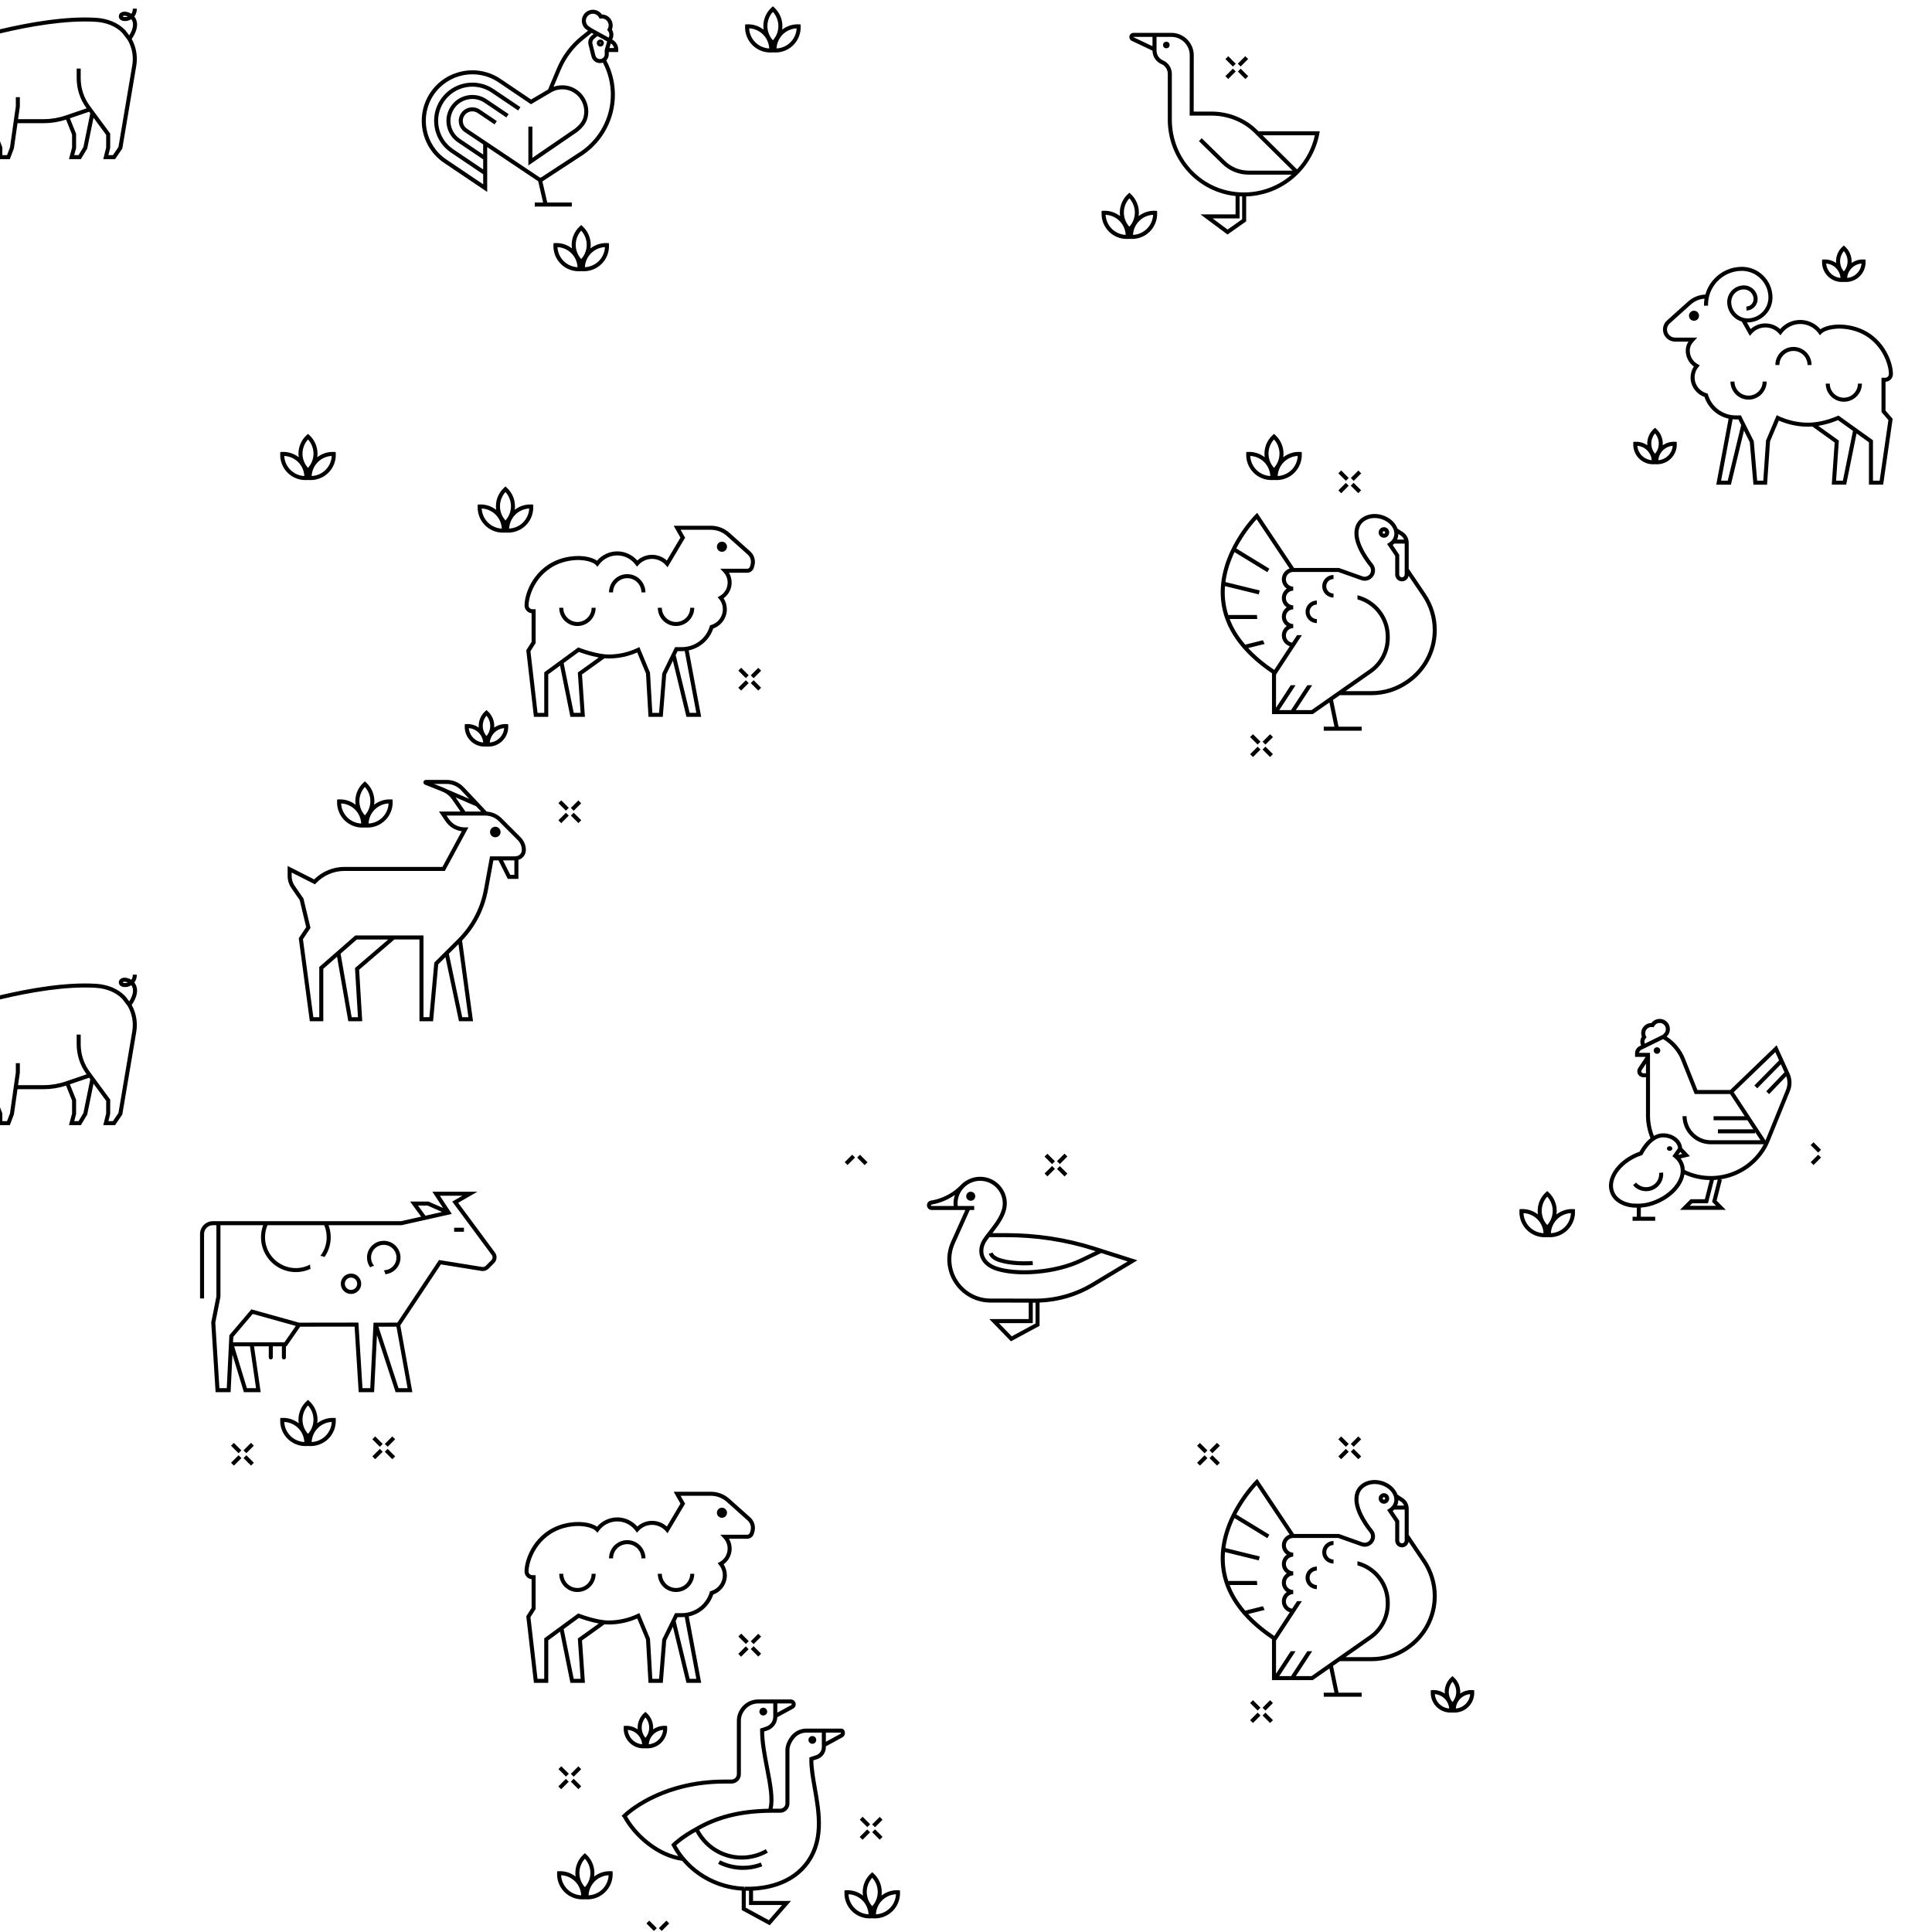 <svg xmlns="http://www.w3.org/2000/svg" viewBox="0 0 2400 2400">
  <path d="M350.5,1761.39l-2.29.1-.1,2.29c-.38,8.72,2.94,17.27,9.12,23.44,5.85,5.85,13.83,9.14,22.08,9.14.45,0,.9,0,1.35-.03l1.95-.09,1.95.09c.45.02.9.03,1.35.03,8.25,0,16.23-3.29,22.08-9.14,6.18-6.18,9.5-14.72,9.12-23.44l-.1-2.29-2.29-.1c-7.47-.33-14.79,2.06-20.62,6.62.21-1.47.33-2.96.33-4.46,0-8.73-3.69-17.13-10.13-23.02l-1.69-1.55-1.69,1.54c-6.45,5.89-10.14,14.29-10.14,23.03,0,1.5.12,2.99.33,4.46-5.83-4.56-13.16-6.95-20.62-6.62ZM394.81,1774.04c4.62-4.62,10.82-7.34,17.3-7.65-.31,6.48-3.03,12.68-7.65,17.3-4.62,4.62-10.82,7.34-17.29,7.65.3-6.47,3.02-12.67,7.64-17.3ZM382.61,1745.9c4.36,4.8,6.82,11.11,6.82,17.64s-2.46,12.83-6.82,17.63c-4.36-4.79-6.83-11.09-6.83-17.63s2.46-12.84,6.83-17.64ZM370.41,1774.04c4.62,4.63,7.34,10.82,7.64,17.3-6.48-.31-12.68-3.03-17.29-7.65-4.62-4.62-7.34-10.82-7.65-17.3,6.48.31,12.68,3.02,17.3,7.65Z"/>
  <path d="M436.04,1582.06c-6.98,0-12.67,5.68-12.67,12.67s5.68,12.67,12.67,12.67,12.67-5.68,12.67-12.67-5.68-12.67-12.67-12.67ZM436.04,1602.39c-4.23,0-7.67-3.44-7.67-7.67s3.44-7.67,7.67-7.67,7.67,3.44,7.67,7.67-3.44,7.67-7.67,7.67Z"/>
  <path d="M598.24,1578.8c3.15.51,6.37-.54,8.63-2.79l7.06-7.06c3.46-3.46,3.88-9.04.96-12.98l-45.77-61.81,23.94-13.77h-55.94l13.28,20.23-18.26-8.03h-22.75l13.78,18.77-25.08,5.63h-233.65c-8.79,0-15.94,7.15-15.94,15.94v80.09h5v-80.09c0-6.03,4.91-10.94,10.94-10.94h4.39v88.47l-6.36,32.05-.06.32,5.42,86.57h18.63l2.28-46.74,14.24,46.74h20.84l-8.26-56.94h18.34v13.77c0,1.38,1.12,2.5,2.5,2.5s2.5-1.12,2.5-2.5v-13.77h11.27v13.77c0,1.38,1.12,2.5,2.5,2.5s2.5-1.12,2.5-2.5v-13.77h.78l16.94-24.4,67.61-.09,5.08,81.43h19.14l3.54-70.99,5.41,16.57h0s17.78,54.43,17.78,54.43h20.81l-14.98-82.95,50.41-75.77,50.54,8.13ZM519.26,1497.59h11.82l18.06,7.95-20.65,4.63-9.23-12.58ZM318.05,1724.4h-11.36l-15.82-51.94h19.65l7.54,51.94ZM353.33,1667.46h-63.84l.33-6.8,24.15-28.46,53.49,14.92-14.12,20.35ZM506.28,1724.4h-11.2l-21.4-65.53h0s-3.53-10.81-3.53-10.81h3.53s18.82-.03,18.82-.03l13.79,76.37ZM493.55,1643.03l-19.88.02h-9.65s-4.05,81.34-4.05,81.34h-9.68l-5.08-81.43-73.66.1-59.31-16.54-27.32,32.2-3.21,65.68h-9.17l-5.08-81.23,6.39-32.22v-88.96h53.05c-1.76,4.77-2.68,9.85-2.68,14.98,0,23.87,19.42,43.29,43.29,43.29,6.55,0,12.76-1.46,18.33-4.08-.4-1.21-.62-2.49-.62-3.83,0-.51.03-1.01.1-1.5-5.32,2.81-11.38,4.41-17.81,4.41-21.11,0-38.29-17.18-38.29-38.29,0-5.16,1.05-10.27,3.05-14.98h70.49c2,4.71,3.05,9.82,3.05,14.98,0,8.71-2.93,16.75-7.85,23.2,1.86.08,3.61.57,5.17,1.4,4.84-6.99,7.69-15.47,7.69-24.59,0-5.13-.92-10.21-2.68-14.98h90.54l62.55-14.03-14.81-22.57h27.96l-12.58,7.23,49.11,66.33c1.45,1.96,1.25,4.74-.48,6.47l-7.06,7.06c-1.12,1.12-2.73,1.64-4.3,1.39l-53.71-8.64-51.76,77.8Z"/>
  <path d="M476.71,1541.39c-1.03,0-2.05.08-3.04.22-10.03,1.48-17.76,10.14-17.76,20.58,0,4.54,1.47,8.74,3.94,12.17,1.45-.95,3.1-1.6,4.89-1.87-2.39-2.77-3.83-6.37-3.83-10.3,0-7.67,5.5-14.08,12.76-15.5h0c.98-.19,2-.3,3.04-.3,8.71,0,15.8,7.09,15.8,15.8s-7.03,15.74-15.69,15.8c.93,1.46,1.56,3.12,1.81,4.91,10.57-.97,18.88-9.89,18.88-20.71,0-11.47-9.33-20.8-20.8-20.8Z"/>
  <path d="M17.28,1384.29l4.45-31.26h32.42c9.5,0,18.88-1.5,27.91-4.45l7.47,18.62v16.05l-3.86,14.45h14.8l7.89-13.21,7.79-38.29,15.76,21.4-.03,15.66-3.6,14.44h14.66l8.98-13.17,17.39-102.99c1.87-11.37-.16-23.07-5.7-33.15,10.04-14.74,6.67-23.58,3.25-27.87,1.67-2.13,3.13-5.27,3.13-9.74h-5c0,2.53-.62,4.66-1.85,6.37-3.9-2.54-8.78-3.37-12.11-1.88-2.19.98-3.44,2.84-3.44,5.11s1.27,4,3.48,4.99c2.97,1.33,7.89,1.13,12.07-1.51,3.53,4.66,2.61,11.77-2.6,20.09l-4.77-6.26-.2-.23c-8.9-9.14-21.54-14.46-36.56-15.37C81.84,1219.83,36.47,1227.76,0,1236.39v5.13c36.3-8.65,81.7-16.68,118.7-14.44,13.7.83,25.16,5.59,33.17,13.76l6.65,8.71c5.53,9.37,7.61,20.44,5.85,31.16l-17.21,101.9-6.87,10.08h-5.62l2.2-8.82.04-17.92-25.39-34.48c-7.37-10-11.26-21.86-11.26-34.29v-11.96h-5v11.96c0,13.51,4.23,26.39,12.24,37.26l.09.13-26.06,8.9c-8.83,3.02-18.04,4.55-27.38,4.55h-31.71l2.22-15.59v-11.69h-5v11.34l-7.25,50.95-3.65,9.66H2.89v-9.49L0,1375.44v22.26h12.21l5.07-13.41ZM153.11,1220.81c-.05-.02-.53-.24-.53-.43,0-.17,0-.33.48-.55.43-.19,1.02-.29,1.72-.29,1.15,0,2.59.28,4.03.93-2.25.9-4.51.88-5.71.34ZM110.7,1338.8l1.45,1.97-8.52,41.89-6,10.04h-5.45l2.35-8.8v-17.67l-7.73-19.27,23.9-8.17Z"/>
  <rect x="306.44" y="1807.6" width="5" height="13.19" transform="translate(-1192.35 749.82) rotate(-45)"/>
  <rect x="286.87" y="1811.7" width="13.19" height="5" transform="translate(-1196.88 738.88) rotate(-45)"/>
  <rect x="302.34" y="1796.23" width="13.19" height="5" transform="translate(-1181.43 745.33) rotate(-45)"/>
  <rect x="290.97" y="1792.13" width="5" height="13.19" transform="translate(-1186.01 734.45) rotate(-45)"/>
  <polygon points="471.87 1799.85 462.54 1809.18 466.08 1812.72 473.67 1805.12 475.4 1803.39 473.67 1801.65 471.87 1799.85"/>
  <path d="M777.17,2143.9l-2.29.1-.1,2.29c-.3,6.84,2.31,13.55,7.15,18.39h0c4.59,4.59,10.85,7.17,17.32,7.17.35,0,.71,0,1.06-.02l1.46-.06,1.46.06c.36.02.71.02,1.06.02,6.47,0,12.73-2.58,17.32-7.17,4.85-4.85,7.45-11.55,7.15-18.39l-.1-2.29-2.29-.1c-5.39-.24-10.7,1.33-15.08,4.38.06-.71.1-1.43.1-2.15,0-6.85-2.9-13.44-7.95-18.06l-1.69-1.55-1.69,1.54c-5.06,4.62-7.96,11.21-7.96,18.07,0,.72.04,1.44.1,2.15-4.38-3.05-9.69-4.62-15.08-4.38ZM811.55,2154.58c3.28-3.28,7.63-5.27,12.21-5.64-.38,4.58-2.37,8.93-5.65,12.21-3.28,3.28-7.62,5.27-12.2,5.64.37-4.57,2.36-8.92,5.64-12.2ZM801.8,2133.51c2.97,3.5,4.64,7.99,4.64,12.62s-1.67,9.12-4.64,12.62c-2.97-3.49-4.64-7.98-4.64-12.62s1.67-9.12,4.64-12.62ZM792.04,2154.58c3.28,3.28,5.27,7.63,5.64,12.2-4.58-.38-8.93-2.36-12.2-5.64h0c-3.28-3.28-5.27-7.63-5.65-12.21,4.58.37,8.93,2.36,12.21,5.64Z"/>
  <path d="M760.97,2324.59l-2.29-.1c-7.46-.33-14.79,2.06-20.62,6.62.21-1.47.33-2.96.33-4.46,0-8.73-3.69-17.13-10.13-23.02l-1.69-1.55-1.69,1.54c-6.45,5.89-10.14,14.29-10.14,23.03,0,1.5.12,2.99.33,4.46-5.83-4.56-13.16-6.95-20.62-6.62l-2.29.1-.1,2.29c-.38,8.72,2.94,17.27,9.12,23.44,5.85,5.85,13.84,9.14,22.08,9.14.45,0,.9,0,1.35-.03l1.95-.08,1.95.08c.45.02.9.03,1.35.03,8.25,0,16.23-3.29,22.08-9.14,6.18-6.18,9.5-14.72,9.12-23.44l-.1-2.29ZM704.72,2346.78c-4.62-4.62-7.34-10.82-7.65-17.3,6.48.31,12.68,3.02,17.3,7.65s7.34,10.82,7.64,17.3c-6.48-.31-12.68-3.03-17.29-7.65ZM726.57,2344.27c-4.36-4.79-6.83-11.09-6.83-17.63s2.46-12.85,6.83-17.64c4.36,4.8,6.82,11.11,6.82,17.64s-2.46,12.83-6.82,17.63ZM748.41,2346.78c-4.62,4.62-10.81,7.33-17.29,7.65.3-6.47,3.02-12.67,7.64-17.3,4.62-4.62,10.82-7.34,17.3-7.65-.31,6.48-3.03,12.68-7.65,17.3Z"/>
  <path d="M1117.93,2348.22l-2.29-.1c-7.47-.33-14.79,2.05-20.62,6.62.21-1.47.33-2.96.33-4.46,0-8.73-3.69-17.13-10.13-23.02l-1.69-1.55-1.69,1.54c-6.45,5.89-10.14,14.29-10.14,23.03,0,1.5.12,2.99.33,4.46-5.83-4.56-13.16-6.95-20.62-6.62l-2.29.1-.1,2.29c-.38,8.72,2.94,17.27,9.12,23.44,5.85,5.85,13.83,9.14,22.08,9.14.45,0,.9,0,1.35-.03l1.95-.09,1.95.09c.45.02.9.03,1.35.03,8.25,0,16.23-3.29,22.08-9.14h0c6.18-6.18,9.5-14.72,9.12-23.44l-.1-2.29ZM1061.68,2370.41c-4.62-4.62-7.34-10.82-7.65-17.3,6.48.31,12.68,3.02,17.3,7.65,4.63,4.63,7.34,10.82,7.64,17.3-6.48-.31-12.68-3.03-17.29-7.65ZM1083.53,2367.9c-4.36-4.79-6.83-11.09-6.83-17.63s2.46-12.85,6.83-17.64c4.36,4.8,6.82,11.11,6.82,17.64s-2.46,12.83-6.82,17.63ZM1105.38,2370.41c-4.62,4.62-10.82,7.33-17.29,7.65.3-6.47,3.02-12.67,7.64-17.3,4.62-4.62,10.82-7.34,17.3-7.65-.31,6.48-3.03,12.68-7.65,17.3Z"/>
  <rect x="564.14" y="1525.12" width="12.2" height="5"/>
  <path d="M708.6,2090.52h18.02l-3.63-52.68,27.97-20.07c1.67.15,3.31.24,4.89.24,12.48,0,24.5-2.51,35.78-7.48l10.87,26.2,3.11,53.78h17.74l4.23-52.7,8.33-17.03,16.86,69.73h18.27l-15.47-82.53c14.07-2.97,25.89-13.29,30.46-27.21,10.02-3.53,16.9-13.14,16.9-23.85,0-4.86-1.42-9.62-4.03-13.68,6.22-4.47,9.99-11.72,9.99-19.51,0-4.36-1.16-8.57-3.33-12.23h22.63c3.78,0,7.16-2.54,8.21-6.17l.7-2.4c1.9-6.43-.11-13.47-5.12-17.93l-25.95-23.18c-6.3-5.61-14.41-8.71-22.86-8.71h-46.29l8.41,14.77-16.89,28.41c-4.99-4.51-11.52-7.05-18.37-7.05s-13.33,2.53-18.34,7.02c-6.26-7.13-15.38-11.31-24.92-11.31s-18.85,4.27-25.12,11.55c-7.36-5.27-23.04-8.11-41.01-3.57-20.02,5.09-31.8,17.58-38.16,27.15-7.97,12.05-10.84,24.42-10.87,31.97-.01,2.59.99,5.03,2.81,6.86,1.62,1.62,3.71,2.6,5.96,2.79v35.68l-6.61,10.38,9.5,82.73h17.8v-52.83l14.67-10.75,12.85,63.58ZM717.8,2035.41l3.46,50.12h-8.57l-12.5-61.83,18.89-13.84c3.6,1.33,14.05,4.98,24.7,6.92l-25.98,18.63ZM865.01,2085.52h-8.31l-17.27-71.41-.3.07,2.6-5.31h5.48c1.14,0,2.28-.05,3.4-.15l14.39,76.8ZM676.07,2035.16v50.36h-8.35l-8.79-76.54,6.44-10.12v-42.1h-4.15c-1.24,0-2.4-.48-3.27-1.36-.88-.88-1.36-2.06-1.36-3.31.03-6.52,2.67-18.09,10.04-29.23,5.87-8.84,16.75-20.37,35.22-25.07,19.06-4.82,34.12-.45,38.3,4.02l2.07,2.21,1.78-2.45c5.29-7.27,13.79-11.61,22.75-11.61s17.4,4.31,22.69,11.52l1.82,2.48,2.06-2.28c4.25-4.72,10.34-7.42,16.69-7.42s12.73,2.82,16.96,7.75l2.27,2.64,21.82-36.7-5.59-9.82h37.69c7.21,0,14.15,2.64,19.53,7.44l25.96,23.18c3.63,3.23,5.02,8.13,3.64,12.79l-.7,2.42c-.44,1.51-1.84,2.56-3.41,2.56h-33.42l3.98,4.22c3.32,3.52,5.15,8.14,5.15,13.02,0,6.92-3.75,13.3-9.78,16.64l-2.62,1.45,1.9,2.32c2.98,3.64,4.55,8.06,4.55,12.78,0,8.95-6.01,16.96-14.61,19.47l-1.32.38-.38,1.32c-4.43,15.17-18.58,25.77-34.41,25.77h-8.6l-15.95,32.61-3.93,49.04h-8.41l-2.89-49.92-13.19-31.8-2.37,1.13c-11.29,5.36-23.41,8.08-36.02,8.08-14.62,0-36.04-8.23-36.25-8.31l-1.28-.49-42.25,30.95Z"/>
  <path d="M779.17,1918.22c9.72,0,17.62,7.91,17.62,17.62h5c0-12.48-10.15-22.62-22.62-22.62s-22.62,10.15-22.62,22.62h5c0-9.72,7.91-17.62,17.62-17.62Z"/>
  <path d="M839.8,1977.65c12.48,0,22.62-10.15,22.62-22.62h-5c0,9.72-7.91,17.62-17.62,17.62s-17.62-7.91-17.62-17.62h-5c0,12.48,10.15,22.62,22.62,22.62Z"/>
  <path d="M739.95,1955.03h-5c0,9.72-7.91,17.62-17.62,17.62s-17.62-7.91-17.62-17.62h-5c0,12.48,10.15,22.62,22.62,22.62s22.62-10.15,22.62-22.62Z"/>
  <path d="M896.84,1885.46c3.47,0,6.28-2.81,6.28-6.28s-2.81-6.28-6.28-6.28-6.28,2.81-6.28,6.28,2.81,6.28,6.28,6.28Z"/>
  <path d="M521.07,1268.61h16.91s6.2-68.61,6.2-68.61l.18-2.03,9-8.97,2.32,11,14.47,68.6h17.45l-9.31-68.6-4.28-31.5-.14.02c16.75-17.39,27.88-39.08,32.26-62.88l6.77-36.82h6.4l11.46,22.93h13.22v-23.56c5.35-1.5,9.27-6.47,9.26-12.19,0-6.05-2.37-11.74-6.65-16.02l-23.38-23.38c-4.79-4.79-11.04-7.69-17.76-8.31v-.15h-.94l-9.89-10.52.06-.13-.3-.13-18.13-19.28c-5.52-5.88-13.32-9.25-21.38-9.25h-25.78c-1.48,0-2.75,1.06-3.03,2.51-.28,1.45.52,2.9,1.9,3.44l17.57,6.94,6.91,2.98c3.64,2.02,6.77,4.85,9.17,8.31l10.44,15.12h-26.73l8.23,12.16c4.64,6.85,11.97,11.29,20.07,12.28l-23.99,44.34h-121.81c-14.01,0-27.64,5.64-37.55,15.51l-32.96-16.67v12.46c0,5.34,1.6,10.49,4.62,14.89l10.39,15.11,8.03,33.5-9.21,13.81,4.59,34.46,9.13,68.6h16.75l-.02-65.1,4.01-3.5h0l13.09-11.45,2,11.45h0l11.98,68.6h17.31l-3.86-63.92,5.46-4.68h0l22.09-18.97,16.26-13.96h31.14v101.54ZM581.87,1263.6h-7.67l-13.42-63.6h0l-3.21-15.21,11.97-11.93,3.68,27.14,8.63,63.6ZM638.98,1086.74h-5.13l-8.96-17.93h14.09v17.93ZM554.64,980.21c-1.15-.63-2.35-1.19-3.58-1.68l-11.9-4.7h15.72c6.69,0,13.16,2.8,17.74,7.67l10.22,10.88-28.2-12.17ZM565.97,990.54l25.47,10.99,6.2,6.59h-19.53l-12.14-17.59ZM473.67,1174.44l-29.77,25.56h0l-2.92,2.51,3.69,61.1h-7.8l-11.1-63.6-2.67-15.3,20.16-17.63h39.01l-8.59,7.37ZM473.67,1162.07h-32.3l-43.37,37.93-1.41,1.23.02,62.37h-7.37l-8.47-63.6h0l-4.43-33.25,9.38-14.06-8.76-36.52-10.91-15.88c-2.45-3.56-3.75-7.73-3.75-12.06v-4.33l28.98,14.66,1.87-1.93c9.03-9.35,21.67-14.71,34.66-14.71h124.79l29.29-54.13h-4.8c-7.79,0-15.04-3.85-19.4-10.3l-2.95-4.36h47.61s1.04.03,1.04.03c6.17.16,11.95,2.63,16.28,6.96l23.38,23.38c3.34,3.34,5.18,7.77,5.18,12.49,0,3.93-3.06,7.28-6.98,7.62l-2.27.2h-30.26l-7.52,40.92c-4.35,23.64-15.64,45.11-32.67,62.07l-29,28.9-.39,4.29h0l-5.75,63.6h-7.34s0-63.6,0-63.6v-37.93h-52.4Z"/>
  <path d="M894.53,2310.96l-1.27,2.15-1.27,2.15c.72.42,13.12,7.58,30.98,7.58,7.23,0,15.35-1.17,23.95-4.44l-1.77-4.67c-27.54,10.46-50.39-2.65-50.62-2.78Z"/>
  <path d="M948.18,2131.06c2.67,0,4.84-2.17,4.84-4.84s-2.17-4.84-4.84-4.84-4.84,2.17-4.84,4.84,2.17,4.84,4.84,4.84ZM948.18,2126.06c.09,0,.16.07.16.16s-.07.16-.16.16-.16-.07-.16-.16.07-.16.16-.16Z"/>
  <path d="M1009.14,2166.23c2.67,0,4.84-2.17,4.84-4.84s-2.17-4.84-4.84-4.84-4.84,2.17-4.84,4.84,2.17,4.84,4.84,4.84ZM1009.14,2161.23c.09,0,.16.07.16.16s-.07.16-.16.16-.16-.07-.16-.16.07-.16.16-.16Z"/>
  <path d="M1044.53,2147.3h-42.22c-7.86,0-14.58,3.09-19.42,8.93-3.48,4.2-7.21,11.05-7.21,17.7v66.35c0,3.61-2.94,6.55-6.55,6.55h-9.37c2.96-12.87-.63-31.51-4.42-51.15-2.94-15.23-5.97-30.96-6.09-44.71l4.04-1.34c7.17-2.37,12.04-8.92,12.3-16.42l19.66-10.68c1.98-1.05,3.22-3.1,3.22-5.35,0-3.34-2.73-6.06-6.08-6.06h-40.61c-7.78,0-15.08,3.42-20.04,9.39-4.11,4.93-6.37,10.89-6.37,16.77v66.59c0,3.74-3.04,6.77-6.77,6.77h-8.52c-81.39,0-124.31,41.56-126.11,43.34l-1.82,1.81,1.65,1.64c12.83,23.92,42,49.91,73.57,54.18,18.31,21.49,45.04,35.09,74.03,36.98v24.16l34.78,18.89,26.38-30.2h-47.11v-12.8c17.03-.85,46.62-5.91,66.22-29.18,11.22-13.32,17.1-29.31,17.98-48.88.76-16.91-2.19-33.71-5.05-49.96-2.15-12.24-4.19-23.85-4.21-33.84l4.7-1.51c6.48-2.08,10.83-8.05,10.83-14.86v-1.03l20.48-11.14c1.98-1.05,3.21-3.11,3.21-5.36,0-5.04-3.56-5.58-5.08-5.58ZM965.6,2116.11h16.78c.6,0,1.08.48,1.08,1.06,0,.39-.21.75-.58.94l-17.29,9.39v-11.4ZM778.84,2256.24c7.9-7.14,48.78-40.61,121.22-40.61h8.52c6.49,0,11.77-5.28,11.77-11.77v-66.59c0-4.65,1.9-9.59,5.21-13.57,4.01-4.82,9.91-7.59,16.2-7.59h18.82v16.47c0,5.6-3.57,10.54-8.88,12.3l-7.45,2.47-.02,1.79c-.15,14.66,3.07,31.35,6.18,47.49,3.82,19.79,7.43,38.52,4.16,50.26-36.15.67-65.06,8.04-90.6,23.04-18.25,9.83-27.81,19.08-28.84,20.1l-1.32,1.31.87,1.64c2.36,4.47,5.04,8.73,7.99,12.75-27.31-5.94-52.08-28.37-63.85-49.47ZM971.55,2366.43l-16.5,18.9-28.65-15.56v-21.04h4.05s0,17.71,0,17.71h41.11ZM1020.92,2166.41v4c0,4.62-2.96,8.68-7.36,10.1l-8.11,2.61-.04,1.78c-.26,10.88,1.94,23.37,4.26,36.59,5.5,31.29,11.74,66.76-11.84,94.75-19.05,22.62-48.49,26.93-64.34,27.48-.04,0-.08,0-.12,0h0s-8.62.02-8.62.02v2.11s-.42,0-.42,0l.08-2.1c-35.37-1.36-67.53-21.01-84.4-51.43,3.04-2.74,11.15-9.53,24.13-16.77,8.17,15.36,22.23,26.89,38.94,31.85,5.95,1.77,12.12,2.66,18.34,2.66,11.31,0,22.51-2.97,32.4-8.58l-2.47-4.35c-9.14,5.19-19.48,7.93-29.93,7.93-5.74,0-11.43-.83-16.92-2.45-15.47-4.59-28.47-15.28-36-29.51,25.54-14.49,54.72-21.25,91.57-21.25h9.05c6.37,0,11.55-5.18,11.55-11.55v-66.35c0-5.33,3.26-11.14,6.06-14.51,3.92-4.73,9.16-7.12,15.57-7.12h18.61v14.11ZM1044.03,2153.84l-18.11,9.85v-11.39h18.61s.04,0,.05,0c.02.13.03.32.03.58,0,.4-.22.76-.58.95Z"/>
  <rect x="1087.4" y="2272.3" width="5" height="13.19" transform="translate(-1292.2 1438.15) rotate(-45)"/>
  <rect x="1067.83" y="2276.4" width="13.19" height="5" transform="translate(-1296.78 1427.34) rotate(-45)"/>
  <rect x="1071.93" y="2256.83" width="5" height="13.19" transform="translate(-1285.75 1422.54) rotate(-45)"/>
  <rect x="1083.3" y="2260.93" width="13.19" height="5" transform="translate(-1281.26 1433.62) rotate(-45)"/>
  <rect x="806.94" y="2385.67" width="5" height="13.19" transform="translate(-1454.52 1273.06) rotate(-45)"/>
  <rect x="818.32" y="2389.76" width="13.19" height="5" transform="translate(-1449.99 1284.01) rotate(-45)"/>
  <rect x="936.56" y="2044.83" width="5" height="13.19" transform="translate(-1175.53 1264.86) rotate(-45)"/>
  <rect x="932.46" y="2033.46" width="13.19" height="5" transform="translate(-1164.59 1260.33) rotate(-45)"/>
  <rect x="916.99" y="2048.93" width="13.19" height="5" transform="translate(-1180.13 1254.1) rotate(-45)"/>
  <rect x="921.09" y="2029.36" width="5" height="13.19" transform="translate(-1169.06 1249.22) rotate(-45)"/>
  <rect x="708.97" y="2198.13" width="13.19" height="5" transform="translate(-1346.5 1150.53) rotate(-45)"/>
  <rect x="697.6" y="2194.03" width="5" height="13.19" transform="translate(-1350.97 1139.48) rotate(-45)"/>
  <rect x="693.5" y="2213.6" width="13.19" height="5" transform="translate(-1362.03 1144.24) rotate(-45)"/>
  <rect x="713.07" y="2209.51" width="5" height="13.19" transform="translate(-1357.44 1155.07) rotate(-45)"/>
  <polygon points="473.67 1791.98 466.08 1784.38 462.54 1787.92 471.87 1797.25 473.67 1795.45 475.4 1793.71 473.67 1791.98"/>
  <rect x="481.94" y="1799.69" width="5" height="13.19" transform="translate(-1135.35 871.6) rotate(-45)"/>
  <rect x="477.85" y="1788.31" width="13.19" height="5" transform="translate(-1124.41 867.07) rotate(-45)"/>
  <rect x="1068.7" y="1434.25" width="5" height="13.19" transform="translate(-705.09 1179.51) rotate(-45)"/>
  <rect x="1049.13" y="1438.35" width="13.19" height="5" transform="translate(-709.61 1168.5) rotate(-45)"/>
  <path d="M1656.53,1942.29v-5c-4.97,0-9.01-4.04-9.01-9.01s4.04-9.01,9.01-9.01v-5c-7.72,0-14.01,6.28-14.01,14.01s6.28,14.01,14.01,14.01Z"/>
  <path d="M1580.11,2036.53v50.58h50.64l20.7-14.5,6.24,30.11h-13.28v5h47.1v-5h-28.71l-6.89-33.23,8.45-5.92h39.29c15.9,0,31.29-4.66,44.52-13.48l.89-.59c22.38-14.92,35.74-39.88,35.74-66.77,0-16.08-4.76-31.62-13.77-44.95l-21.09-31.22v-32.23c0-5.41-2.71-10.39-7.25-13.33l-6.68-4.33c-.77-2.2-1.94-4.35-3.51-6.39-3.93-5.12-9.91-8.92-16.82-10.72-13.85-3.6-27.47,2.39-31.66,13.92-6.19,17.03,8.24,38.82,17.4,50.29,2.08,2.61,2.25,6.26.41,9.09-1.98,3.05-5.76,4.34-9.19,3.12l-18.98-6.75-10.47-3.72h-55.72l-45.71-68.45-2.15,2.13c-.5.49-12.27,12.23-23.51,31.21-10.42,17.58-22.22,44.87-19.25,75.01,3.37,34.28,24.68,64.9,63.33,91.04l-.07.1ZM1736.52,1867.35c.35-1.34.53-2.69.56-4.05l2.9,1.88c1.93,1.25,3.38,3.04,4.2,5.11h-8.71c.43-.94.79-1.92,1.05-2.94ZM1744.95,1875.29v38.49c0,1.87-1.52,3.39-3.39,3.39s-3.39-1.52-3.39-3.39v-24.67l-8.12-12.01c.76-.61,1.46-1.26,2.11-1.95v.14h12.78ZM1662.34,1910.49l11.33,4.03h0s17.31,6.15,17.31,6.15c5.62,2,11.81-.1,15.06-5.11,3.01-4.64,2.72-10.64-.7-14.93-6.85-8.58-22.17-30.17-16.61-45.46,3.31-9.1,14.36-13.74,25.71-10.79,5.84,1.52,10.85,4.69,14.11,8.92,3.12,4.05,4.23,8.59,3.14,12.79-.86,3.33-3.07,6.19-6.39,8.26l-2.19,1.37,10.07,14.91v23.14c0,4.62,3.76,8.39,8.39,8.39,4.12,0,7.54-2.98,8.25-6.9l17.09,25.29c8.45,12.49,12.91,27.07,12.91,42.15,0,25.22-12.53,48.62-33.51,62.61l-.89.59c-12.4,8.27-26.84,12.64-41.75,12.64h-32.15l2.16-1.51h0l30.16-21.12c14.14-9.9,22.57-26.12,22.57-43.37v-1.78c0-24.77-17.09-45.61-40.13-51.37v5.16c20.23,5.62,35.13,24.21,35.13,46.21v1.78c0,15.63-7.64,30.31-20.44,39.28l-27.29,19.11h0s-44.49,31.17-44.49,31.17h-19.42l20.25-30.92h-5.98l-20.25,30.92h-14.63l20.25-30.92h-5.98l-18.31,27.97v-41.13l32.11-49.02h-5.98l-6.12,9.34c-4.39-.66-7.76-4.44-7.76-9.01,0-5.03,4.09-9.12,9.12-9.12v-5c-5.03,0-9.12-4.09-9.12-9.12s4.09-9.12,9.12-9.12v-5c-5.03,0-9.12-4.09-9.12-9.12s4.09-9.12,9.12-9.12v-5c-5.03,0-9.12-4.09-9.12-9.12s4.09-9.12,9.12-9.12h55.85ZM1550.62,2005l20.35-5.06c-.76-1.55-1.46-3.09-2.12-4.62l-21.97,5.47c-8.63-10.14-15.08-20.77-19.33-31.86h34.26c-.19-1.69-.32-3.35-.41-5h-35.61c-1.99-6.2-3.31-12.53-3.95-19-.57-5.75-.56-11.39-.12-16.87l41.94,10.28c.38-1.65.79-3.27,1.24-4.84l-42.65-10.45c1.8-13.84,6.26-26.54,11.3-37.2l40.77,24.92c.86-1.56,1.71-3,2.52-4.32l-41.07-25.11c1.52-2.96,3.06-5.73,4.57-8.28,8.17-13.82,16.82-23.88,20.71-28.11l40.93,61.29c-5.57,1.89-9.6,7.17-9.6,13.37,0,4.81,2.42,9.07,6.11,11.62-3.69,2.55-6.11,6.81-6.11,11.62s2.42,9.07,6.11,11.62c-3.69,2.55-6.11,6.81-6.11,11.62s2.42,9.07,6.11,11.62c-3.69,2.55-6.11,6.81-6.11,11.62,0,6.3,4.14,11.64,9.85,13.46l-19.3,29.46c-12.72-8.61-23.5-17.7-32.3-27.24Z"/>
  <path d="M1635.82,1974.03v-5c-4.97,0-9.01-4.04-9.01-9.01s4.04-9.01,9.01-9.01v-5c-7.72,0-14.01,6.28-14.01,14.01s6.28,14.01,14.01,14.01Z"/>
  <path d="M1205.89,1480.38c-3.1,0-5.62,2.52-5.62,5.62s2.52,5.62,5.62,5.62,5.62-2.52,5.62-5.62-2.52-5.62-5.62-5.62Z"/>
  <path d="M1229.01,1638.62l26.84,27.59,35.52-19.19v-28.91c23.76-.88,46.94-7.75,67.38-20.01l54.18-32.51-53.33-16.97c-35.03-11.14-72.06-16.79-110.06-16.79h-16.66c8.44-10.85,17.81-23.12,17.81-36.91,0-18.24-14.84-33.08-33.08-33.08-6.39,0-12.46,1.84-17.59,5-2.61,1.61-4.98,3.55-7.02,5.77-13.94,14.22-30.24,17.79-36.56,18.81-2.86.46-4.94,2.9-4.94,5.8,0,3.24,2.64,5.88,5.88,5.88h41.82l-17.69,39.43c-7.46,16.63-6.01,35.7,3.87,51.02,3.91,6.05,8.89,11.14,14.62,15.09,8.76,6.04,19.25,9.42,30.28,9.45l47.66.09v20.42h-48.93ZM1249.53,1536.84c37.49,0,74.01,5.57,108.55,16.56l2.99.95-18.19,8.75c-33.42,16.26-81.2,18.41-104.85,10.22-8.22-2.85-13.64-7.67-15.66-13.94-1.89-5.87-.58-12.44,3.69-18.52.92-1.31,1.91-2.65,2.95-4.01h20.53ZM1184.66,1498.12h-27.29c-.49,0-.88-.4-.88-.88,0-.43.31-.8.74-.87,5.29-.86,17.01-3.6,29-11.95-1.11,3.31-1.72,6.84-1.72,10.52,0,1.06.05,2.13.16,3.19ZM1230.29,1613.11c-11.22-.03-21.83-3.88-30.29-10.68h0c-4.01-3.22-7.54-7.11-10.42-11.57-8.96-13.89-10.28-31.18-3.51-46.26l13.93-31.06,4.67-10.42h5.52v-5h-20.5c-.12-1.06-.19-2.12-.19-3.19,0-8.83,4.1-16.72,10.49-21.87,4.82-3.88,10.94-6.21,17.59-6.21,15.49,0,28.08,12.6,28.08,28.08,0,12.3-9.13,24.03-17.18,34.38-2.34,3.01-4.55,5.84-6.52,8.66-5.2,7.39-6.74,15.54-4.35,22.93,2.49,7.71,9.16,13.8,18.78,17.13,9.44,3.27,22.08,4.98,36.02,4.98,5.01,0,10.19-.22,15.45-.67,21.04-1.8,41.36-7.05,57.2-14.75l22.95-11.04,32.84,10.45-44.68,26.81c-21.15,12.69-45.36,19.39-70.02,19.39-.08,0-.17,0-.25,0l-55.62-.1ZM1282.94,1643.62v-25.41h2.96c.09,0,.17,0,.26,0,.07,0,.14,0,.22,0v25.83l-29.57,15.98-15.95-16.4h42.09Z"/>
  <path d="M1240.08,1567.42c8.31,2.88,19.81,4.42,32.53,4.42,3.41,0,6.92-.11,10.47-.34l-.32-4.99c-16.14,1.02-31.1-.37-41.04-3.81-4.62-1.6-7.77-4.07-8.65-6.77l-4.76,1.54c1.38,4.27,5.56,7.81,11.77,9.96Z"/>
  <rect x="1552.79" y="2131.46" width="13.19" height="5" transform="translate(-1052.2 1727.65) rotate(-45)"/>
  <rect x="1572.36" y="2127.37" width="5" height="13.19" transform="translate(-1047.68 1738.61) rotate(-45)"/>
  <rect x="1568.26" y="2115.99" width="13.19" height="5" transform="translate(-1036.74 1734.08) rotate(-45)"/>
  <rect x="1556.88" y="2111.9" width="5" height="13.19" transform="translate(-1041.26 1723.11) rotate(-45)"/>
  <rect x="1506.44" y="1807.6" width="5" height="13.19" transform="translate(-840.87 1598.35) rotate(-45)"/>
  <rect x="1486.87" y="1811.7" width="13.19" height="5" transform="translate(-845.4 1587.41) rotate(-45)"/>
  <rect x="1502.34" y="1796.23" width="13.19" height="5" transform="translate(-829.94 1593.88) rotate(-45)"/>
  <rect x="1490.97" y="1792.13" width="5" height="13.19" transform="translate(-834.48 1583.04) rotate(-45)"/>
  <polygon points="1671.87 1799.85 1662.54 1809.18 1666.08 1812.72 1673.67 1805.12 1675.4 1803.39 1673.67 1801.65 1671.87 1799.85"/>
  <rect x="1297.42" y="1452.52" width="13.19" height="5" transform="translate(-646.91 1348.11) rotate(-45)"/>
  <rect x="1301.52" y="1432.95" width="5" height="13.19" transform="translate(-635.98 1343.85) rotate(-45)"/>
  <rect x="1316.99" y="1448.42" width="5" height="13.19" transform="translate(-642.38 1359.18) rotate(-45)"/>
  <rect x="1312.89" y="1437.04" width="13.19" height="5" transform="translate(-631.44 1354.65) rotate(-45)"/>
  <path d="M1779.72,2099.47l-2.29.1-.1,2.29c-.3,6.84,2.31,13.55,7.15,18.39,4.59,4.59,10.85,7.17,17.33,7.17.35,0,.71,0,1.06-.02l1.46-.06,1.46.06c.35.02.71.02,1.06.02,6.47,0,12.74-2.58,17.33-7.17,4.85-4.84,7.45-11.55,7.15-18.39l-.1-2.29-2.29-.1c-5.39-.24-10.7,1.33-15.08,4.38.06-.71.1-1.43.1-2.15,0-6.85-2.9-13.44-7.95-18.06l-1.69-1.55-1.69,1.54c-5.06,4.62-7.96,11.21-7.96,18.07,0,.72.04,1.44.1,2.15-4.38-3.05-9.69-4.62-15.08-4.38ZM1814.1,2110.16c3.28-3.28,7.63-5.27,12.21-5.64-.38,4.58-2.37,8.93-5.65,12.21-3.28,3.28-7.62,5.27-12.2,5.64.37-4.57,2.36-8.92,5.64-12.2ZM1804.34,2089.08c2.97,3.5,4.64,7.99,4.64,12.62s-1.67,9.12-4.64,12.62c-2.97-3.49-4.64-7.98-4.64-12.62s1.67-9.12,4.64-12.62ZM1794.59,2110.16c3.28,3.28,5.27,7.63,5.64,12.2-4.58-.38-8.93-2.37-12.2-5.64-3.28-3.28-5.27-7.63-5.65-12.21,4.58.37,8.93,2.36,12.21,5.64Z"/>
  <path d="M1889.89,1501.97l-2.29.1-.1,2.29c-.38,8.72,2.94,17.27,9.12,23.44,5.85,5.85,13.83,9.14,22.08,9.14.45,0,.9,0,1.35-.03l1.95-.08,1.95.08c.45.02.9.03,1.35.03,8.25,0,16.23-3.29,22.08-9.14,6.18-6.18,9.5-14.72,9.12-23.44l-.1-2.29-2.29-.1c-7.46-.33-14.79,2.05-20.62,6.62.21-1.47.33-2.96.33-4.46,0-8.73-3.69-17.13-10.13-23.02l-1.69-1.55-1.69,1.54c-6.45,5.89-10.14,14.29-10.14,23.03,0,1.5.12,2.99.33,4.46-5.83-4.56-13.16-6.95-20.62-6.62ZM1934.2,1514.62c4.62-4.62,10.82-7.34,17.3-7.65-.31,6.48-3.03,12.68-7.65,17.3-4.62,4.62-10.82,7.33-17.29,7.65.3-6.47,3.02-12.67,7.64-17.3ZM1922.01,1486.49c4.36,4.8,6.82,11.11,6.82,17.64s-2.46,12.83-6.82,17.63c-4.36-4.79-6.83-11.09-6.83-17.63s2.46-12.85,6.83-17.64ZM1909.81,1514.62c4.63,4.63,7.34,10.82,7.64,17.3-6.48-.31-12.68-3.03-17.29-7.65-4.62-4.62-7.34-10.82-7.65-17.3,6.48.31,12.68,3.02,17.3,7.65Z"/>
  <path d="M2074.07,1429.65c1.87,0,3.39-1.3,3.39-2.91s-1.52-2.91-3.39-2.91-3.39,1.3-3.39,2.91,1.52,2.91,3.39,2.91Z"/>
  <path d="M2054.93,1477.22c7.53-4.06,11.88-12.19,11.08-20.7l-4.98.47c.61,6.51-2.71,12.72-8.47,15.83-2.34,1.26-5,1.93-7.68,1.93-4.83,0-9.36-2.08-12.44-5.71l-3.81,3.24c4.03,4.75,9.96,7.47,16.25,7.47,3.51,0,6.98-.87,10.05-2.53Z"/>
  <path d="M2058.38,1309.06c2.25,0,4.08-1.82,4.08-4.07s-1.82-4.07-4.08-4.07-4.08,1.82-4.08,4.07,1.82,4.07,4.08,4.07Z"/>
  <path d="M2028.03,1511.47v5h28.11v-5h-17.85v-11.35c6.01-.37,12.62-1.67,20.75-5.14h0c11.89-5.09,21.77-12.99,27.82-22.26,3-4.61,4.9-9.3,5.66-13.88,9.9,4.52,20.44,6.89,31.41,7.07l-6.09,23.85h-17.74l-13.14,13.14h56.86l-11.41-11.41,6.59-25.92-2.03-.52c22.6-3.32,42.73-16.19,55.29-35.84,2.25-3.5,4.21-7.36,6.01-11.81l25.14-61.86c2.88-7.09,2.7-15.16-.48-22.14l-15.93-34.91-57.66,55.54h-40.73l-15.81-39.56c-4.15-10.45-12.72-20.63-22.4-26.81h0c2.55-2.4,4.01-5.76,4.01-9.25,0-7.01-5.71-12.72-12.72-12.72-4.02,0-7.78,1.92-10.17,5.09-.02,0-.03,0-.05,0-7.01,0-12.72,5.71-12.72,12.72,0,1.5.26,2.97.77,4.36-2.01,3.22-2.35,7.26-.85,10.78l-1.74.8c-3.53,1.63-5.8,5.19-5.8,9.08v4.36h13.17l-9.16,13.8c-1.51,2.28-1.65,5.2-.36,7.61,1.29,2.41,3.8,3.91,6.54,3.91h3.39v47.2c0,9.81,1.89,19.38,5.6,28.46-7.33,5.77-12.11,14.02-13.61,16.82-1.39.49-2.76,1.02-4.09,1.58-11.91,5.02-21.8,12.91-27.85,22.23-6.25,9.62-7.71,19.62-4.1,28.17,4.06,9.64,14.04,15.98,27.36,17.39h.13c1.7.1,3.41.17,5.15.19v11.23h-5.25ZM2126.85,1493.02l4.88,4.88h-32.71l3.14-3.14h19.55l7.39-28.93c1.59-.08,3.18-.2,4.76-.37l-7.01,27.56ZM2205.37,1307.01l4.66,10.22-30.68,31.19,3.56,3.51,29.34-29.82,4.52,9.91-22.71,23.7,3.61,3.46,21.29-22.22c2.01,5.38,1.96,11.39-.2,16.72l-25.14,61.86c-.16.39-.32.78-.48,1.16l-39.46-59.9,51.69-49.79ZM2044.6,1287.04c-.57-1.1-.86-2.29-.86-3.52,0-4.26,3.46-7.72,7.72-7.72.29,0,.61.02,1.01.08l1.67.22.83-1.46c1.37-2.42,3.94-3.92,6.71-3.92,4.26,0,7.72,3.46,7.72,7.72,0,2.18-.89,4.2-2.51,5.68l-.13.12-.11.14c-.48.59-1.07,1.06-1.74,1.39l-21.74,10.7c-.84-2.25-.42-4.81,1.14-6.68l1.06-1.27-.76-1.47ZM2044.7,1333.22h-3.39c-1.31,0-1.92-.89-2.13-1.27-.21-.38-.61-1.39.12-2.48l5.4-8.13v11.88ZM2049.7,1385.41v-77.51h-13.53c.22-1.69,1.29-3.17,2.86-3.9l1.77-.82h0s.5-.24.5-.24l.55-.25h0s24.1-11.88,24.1-11.88c9.54,5.46,18.18,15.34,22.21,25.51l17.07,42.71h43.96l18.16,27.57h-38.71v5h42l7.43,11.29h-44.01v5h46.14v-1.76l6.81,10.33h-61.74c-16.51,0-30.05-13.43-30.17-29.94l-5,.04c.14,19.24,15.91,34.9,35.16,34.9h65.67c-.91,1.79-1.87,3.46-2.89,5.05-13.77,21.54-37.23,34.4-62.77,34.4-11.36,0-22.24-2.51-32.37-7.44-.09-3.08-.72-6.07-1.92-8.9-.83-1.98-1.92-3.83-3.25-5.53l11.57-2.76-9.75-10.29c-.81-10.1-11.13-18.15-23.56-18.15-4.2,0-8.04,1.25-11.46,3.17-3.21-8.19-4.84-16.8-4.84-25.61ZM2084.78,1434.63l2.59-3.64,2.34,2.47-4.93,1.17ZM2028.46,1495.08c-11.43-1.23-19.89-6.45-23.22-14.35-6.22-14.75,6.92-34.42,29.29-43.85,1.53-.64,3.11-1.24,4.71-1.78l.99-.33.46-.94c.1-.21,10.43-20.97,25.3-20.97,9.79,0,17.91,5.97,18.56,13.46l-7.1,9.97,1.49,1.06,2.35,2.13c2.24,2.03,3.95,4.4,5.07,7.06,6.17,14.64-6.97,34.31-29.3,43.85h0c-11.9,5.09-20,5.14-28.61,4.69Z"/>
  <path d="M1719.17,1867.98c3.61,0,6.54-2.93,6.54-6.54s-2.93-6.54-6.54-6.54-6.54,2.93-6.54,6.54,2.93,6.54,6.54,6.54ZM1719.17,1859.9c.85,0,1.54.69,1.54,1.54s-.69,1.54-1.54,1.54-1.54-.69-1.54-1.54.69-1.54,1.54-1.54Z"/>
  <polygon points="1673.67 1791.98 1666.08 1784.38 1662.54 1787.92 1671.87 1797.25 1673.67 1795.45 1675.4 1793.71 1673.67 1791.98"/>
  <rect x="1681.94" y="1799.69" width="5" height="13.19" transform="translate(-783.87 1720.13) rotate(-45)"/>
  <rect x="1677.85" y="1788.31" width="13.19" height="5" transform="translate(-772.93 1715.6) rotate(-45)"/>
  <rect x="2253.22" y="1418.78" width="5" height="13.19" transform="translate(-347.21 2012.52) rotate(-45)"/>
  <rect x="2249.13" y="1438.35" width="13.19" height="5" transform="translate(-358.15 2017.02) rotate(-45)"/>
  <path d="M350.5,561.39l-2.29.1-.1,2.29c-.38,8.72,2.94,17.27,9.12,23.44,5.85,5.85,13.83,9.14,22.08,9.14.45,0,.9,0,1.35-.03l1.95-.09,1.95.09c.45.02.9.03,1.35.03,8.25,0,16.23-3.29,22.08-9.14,6.18-6.18,9.5-14.72,9.12-23.44l-.1-2.29-2.29-.1c-7.47-.33-14.79,2.06-20.62,6.62.21-1.47.33-2.96.33-4.46,0-8.73-3.69-17.13-10.13-23.02l-1.69-1.55-1.69,1.54c-6.45,5.89-10.14,14.29-10.14,23.03,0,1.5.12,2.99.33,4.46-5.83-4.56-13.16-6.95-20.62-6.62ZM394.81,574.04c4.62-4.62,10.82-7.34,17.3-7.65-.31,6.48-3.03,12.68-7.65,17.3-4.62,4.62-10.82,7.34-17.29,7.65.3-6.47,3.02-12.67,7.64-17.3ZM382.61,545.9c4.36,4.8,6.82,11.11,6.82,17.64s-2.46,12.83-6.82,17.63c-4.36-4.79-6.83-11.09-6.83-17.63s2.46-12.84,6.83-17.64ZM370.41,574.04c4.62,4.63,7.34,10.82,7.64,17.3-6.48-.31-12.68-3.03-17.29-7.65-4.62-4.62-7.34-10.82-7.65-17.3,6.48.31,12.68,3.02,17.3,7.65Z"/>
  <path d="M421.14,993.06l-2.29.1-.1,2.29c-.38,8.72,2.94,17.27,9.12,23.44,5.85,5.85,13.83,9.14,22.08,9.14.45,0,.9,0,1.35-.03l1.95-.08,1.95.08c.45.02.9.03,1.35.03,6.1,0,12.06-1.81,17.11-5.11h0c1.78-1.16,3.45-2.51,4.97-4.03,6.18-6.18,9.5-14.72,9.12-23.44l-.1-2.29-2.29-.1c-4.01-.18-7.98.43-11.7,1.74h0c-3.2,1.13-6.22,2.76-8.92,4.87.21-1.47.33-2.96.33-4.46,0-8.73-3.69-17.13-10.13-23.02l-1.69-1.55-1.69,1.54c-6.45,5.89-10.14,14.29-10.14,23.03,0,1.5.12,2.99.33,4.46-5.83-4.56-13.15-6.95-20.62-6.62ZM465.45,1005.71c2.38-2.38,5.18-4.25,8.22-5.55h0c2.86-1.23,5.94-1.95,9.09-2.1-.31,6.48-3.03,12.68-7.65,17.3-.46.46-.94.9-1.43,1.32h0c-4.43,3.81-10.03,6.05-15.86,6.33.3-6.47,3.02-12.67,7.64-17.3ZM453.26,977.57c4.36,4.8,6.82,11.11,6.82,17.64s-2.46,12.83-6.82,17.63c-4.36-4.79-6.83-11.09-6.83-17.63s2.46-12.85,6.83-17.64ZM441.06,1005.71c4.63,4.63,7.34,10.82,7.64,17.3-6.48-.31-12.68-3.03-17.29-7.65h0c-4.62-4.62-7.34-10.82-7.65-17.3,6.48.31,12.68,3.02,17.3,7.65Z"/>
  <path d="M17.28,184.29l4.45-31.26h32.42c9.5,0,18.88-1.5,27.91-4.45l7.47,18.62v16.05l-3.86,14.45h14.8l7.89-13.21,7.79-38.29,15.76,21.4-.03,15.66-3.6,14.44h14.66l8.98-13.17,17.39-102.99c1.87-11.37-.16-23.07-5.7-33.15,10.04-14.74,6.67-23.58,3.25-27.87,1.67-2.13,3.13-5.27,3.13-9.74h-5c0,2.53-.62,4.66-1.85,6.37-3.9-2.54-8.78-3.37-12.11-1.88-2.19.98-3.44,2.84-3.44,5.11s1.27,4,3.48,4.99c2.97,1.33,7.89,1.13,12.07-1.51,3.53,4.66,2.61,11.77-2.6,20.09l-4.77-6.26-.2-.23c-8.9-9.14-21.54-14.46-36.56-15.37C81.84,19.83,36.47,27.76,0,36.39v5.13c36.3-8.65,81.7-16.68,118.7-14.44,13.7.83,25.16,5.59,33.17,13.76l6.65,8.71c5.53,9.37,7.61,20.44,5.85,31.16l-17.21,101.9-6.87,10.08h-5.62l2.2-8.82.04-17.92-25.39-34.48c-7.37-10-11.26-21.86-11.26-34.29v-11.96h-5v11.96c0,13.51,4.23,26.39,12.24,37.26l.09.13-26.06,8.9c-8.83,3.02-18.04,4.55-27.38,4.55h-31.71l2.22-15.59v-11.69h-5v11.34l-7.25,50.95-3.65,9.66H2.89v-9.49L0,175.44v22.26h12.21l5.07-13.41ZM153.11,20.81c-.05-.02-.53-.24-.53-.43,0-.17,0-.33.48-.55.43-.19,1.02-.29,1.72-.29,1.15,0,2.59.28,4.03.93-2.25.9-4.51.88-5.71.34ZM110.7,138.8l1.45,1.97-8.52,41.89-6,10.04h-5.45l2.35-8.8v-17.67l-7.73-19.27,23.9-8.17Z"/>
  <path d="M579.72,899.47l-2.29.1-.1,2.29c-.3,6.84,2.31,13.55,7.15,18.39,4.59,4.59,10.85,7.17,17.33,7.17.35,0,.71,0,1.06-.02l1.46-.06,1.46.06c.35.02.71.02,1.06.02,6.47,0,12.74-2.58,17.33-7.17,4.85-4.84,7.45-11.55,7.15-18.39l-.1-2.29-2.29-.1c-5.39-.24-10.7,1.33-15.08,4.38.06-.71.1-1.43.1-2.15,0-6.85-2.9-13.44-7.95-18.06l-1.69-1.55-1.69,1.54c-5.06,4.62-7.96,11.21-7.96,18.07,0,.72.04,1.44.1,2.15-4.38-3.05-9.69-4.62-15.08-4.38ZM614.1,910.16c3.28-3.28,7.63-5.27,12.21-5.64-.38,4.58-2.37,8.93-5.65,12.21-3.28,3.28-7.62,5.27-12.2,5.64.37-4.57,2.36-8.92,5.64-12.2ZM604.34,889.08c2.97,3.5,4.64,7.99,4.64,12.62s-1.67,9.12-4.64,12.62c-2.97-3.49-4.64-7.98-4.64-12.62s1.67-9.12,4.64-12.62ZM594.59,910.16c3.28,3.28,5.27,7.63,5.64,12.2-4.58-.38-8.93-2.37-12.2-5.64-3.28-3.28-5.27-7.63-5.65-12.21,4.58.37,8.93,2.36,12.21,5.64Z"/>
  <path d="M689.89,301.97l-2.29.1-.1,2.29c-.38,8.72,2.94,17.27,9.12,23.44,5.85,5.85,13.83,9.14,22.08,9.14.45,0,.9,0,1.35-.03l1.95-.09,1.95.09c.45.02.9.03,1.35.03,8.25,0,16.23-3.29,22.08-9.14,6.18-6.18,9.5-14.72,9.12-23.44l-.1-2.29-2.29-.1c-7.46-.33-14.79,2.05-20.62,6.62.21-1.47.33-2.96.33-4.46,0-8.73-3.69-17.13-10.13-23.02l-1.69-1.55-1.69,1.54c-6.45,5.89-10.14,14.29-10.14,23.03,0,1.5.12,2.99.33,4.46-5.83-4.56-13.16-6.95-20.62-6.62ZM734.2,314.62c4.62-4.62,10.82-7.34,17.3-7.65-.31,6.48-3.03,12.68-7.65,17.3-4.62,4.62-10.82,7.33-17.29,7.65.3-6.47,3.02-12.67,7.64-17.3ZM722.01,286.49c4.36,4.8,6.82,11.11,6.82,17.64s-2.46,12.83-6.82,17.63c-4.36-4.79-6.83-11.09-6.83-17.63s2.46-12.85,6.83-17.64ZM709.81,314.62c4.63,4.63,7.34,10.82,7.64,17.3-6.48-.31-12.68-3.03-17.29-7.65-4.62-4.62-7.34-10.82-7.65-17.3,6.48.31,12.68,3.02,17.3,7.65Z"/>
  <path d="M956.8,65.2c.45,0,.9,0,1.35-.03l1.95-.09,1.95.09c.45.02.9.03,1.35.03,8.25,0,16.23-3.29,22.08-9.14,6.18-6.18,9.5-14.72,9.12-23.44l-.1-2.29-2.29-.1c-7.46-.33-14.79,2.05-20.62,6.62.21-1.47.33-2.96.33-4.46,0-8.73-3.69-17.13-10.13-23.02l-1.69-1.55-1.69,1.54c-6.44,5.89-10.14,14.29-10.14,23.03,0,1.5.12,2.99.33,4.46-5.83-4.56-13.16-6.95-20.62-6.62l-2.29.1-.1,2.29c-.38,8.72,2.94,17.27,9.12,23.44,5.85,5.85,13.83,9.14,22.08,9.14ZM972.3,42.87c4.62-4.62,10.83-7.34,17.3-7.65-.31,6.48-3.03,12.68-7.65,17.3-4.62,4.62-10.82,7.33-17.29,7.65.3-6.47,3.02-12.67,7.64-17.3ZM960.11,14.74c4.36,4.8,6.82,11.11,6.82,17.64s-2.46,12.83-6.82,17.63c-4.36-4.79-6.83-11.09-6.83-17.63s2.46-12.84,6.83-17.64ZM947.91,42.87c4.63,4.63,7.34,10.82,7.64,17.3-6.48-.31-12.68-3.03-17.29-7.65-4.62-4.62-7.34-10.82-7.65-17.3,6.48.31,12.68,3.02,17.3,7.65Z"/>
  <path d="M595.79,626.7l-2.29.1-.1,2.29c-.38,8.72,2.94,17.27,9.12,23.44,5.85,5.85,13.83,9.14,22.08,9.14.45,0,.9,0,1.35-.03l1.95-.08,1.95.08c.45.02.9.03,1.35.03,8.25,0,16.23-3.29,22.08-9.14,6.18-6.18,9.5-14.72,9.12-23.44l-.1-2.29-2.29-.1c-7.46-.33-14.79,2.05-20.62,6.62.21-1.47.33-2.96.33-4.46,0-8.73-3.69-17.13-10.13-23.02l-1.69-1.55-1.69,1.54c-6.45,5.89-10.14,14.29-10.14,23.03,0,1.5.12,2.99.33,4.46-5.83-4.56-13.16-6.95-20.62-6.62ZM640.1,639.34c4.62-4.62,10.82-7.34,17.3-7.65-.31,6.48-3.03,12.68-7.65,17.3s-10.81,7.33-17.29,7.65c.3-6.47,3.02-12.67,7.64-17.3ZM627.91,611.21c4.36,4.8,6.82,11.11,6.82,17.64s-2.46,12.83-6.82,17.63c-4.36-4.79-6.83-11.09-6.83-17.63s2.46-12.85,6.83-17.64ZM615.71,639.34c4.63,4.63,7.34,10.82,7.64,17.3-6.48-.31-12.68-3.03-17.29-7.65-4.62-4.62-7.34-10.82-7.65-17.3,6.48.31,12.68,3.02,17.3,7.65Z"/>
  <path d="M741.64,696.51c-7.36-5.27-23.04-8.11-41.01-3.57-20.02,5.09-31.8,17.58-38.16,27.15-7.97,12.05-10.84,24.42-10.87,31.97-.01,2.59.99,5.03,2.81,6.86,1.62,1.62,3.71,2.6,5.96,2.79v35.68l-6.61,10.38,9.5,82.73h17.8v-52.83l14.67-10.75,12.85,63.58h18.02l-3.63-52.68,27.97-20.07c1.67.15,3.31.24,4.89.24,12.48,0,24.5-2.51,35.78-7.48l10.87,26.2,3.11,53.78h17.74l4.23-52.7,8.33-17.03,16.86,69.73h18.27l-15.47-82.53c14.07-2.97,25.89-13.29,30.46-27.21,10.02-3.53,16.9-13.14,16.9-23.85,0-4.86-1.42-9.62-4.03-13.68,6.22-4.47,9.99-11.72,9.99-19.51,0-4.36-1.16-8.57-3.33-12.23h22.63c3.78,0,7.16-2.54,8.21-6.17l.7-2.4c1.9-6.43-.11-13.47-5.12-17.93l-25.95-23.18c-6.3-5.61-14.41-8.71-22.86-8.71h-46.29l8.41,14.77-16.89,28.41c-4.99-4.51-11.52-7.05-18.37-7.05s-13.33,2.53-18.34,7.02c-6.26-7.13-15.38-11.31-24.92-11.31s-18.85,4.27-25.12,11.55ZM717.8,835.41l3.46,50.12h-8.57l-12.5-61.83,18.89-13.84c3.6,1.33,14.05,4.98,24.7,6.92l-25.98,18.63ZM865.01,885.52h-8.31l-17.27-71.41-.3.07,2.6-5.31h5.48c1.14,0,2.28-.05,3.4-.15l14.39,76.8ZM766.76,689.97c8.92,0,17.4,4.31,22.69,11.52l1.82,2.48,2.06-2.28c4.25-4.72,10.34-7.42,16.69-7.42s12.73,2.82,16.96,7.75l2.27,2.64,21.82-36.7-5.59-9.82h37.69c7.21,0,14.15,2.64,19.53,7.44l25.96,23.18c3.63,3.23,5.02,8.13,3.64,12.79l-.7,2.42c-.44,1.51-1.84,2.56-3.41,2.56h-33.42l3.98,4.22c3.32,3.52,5.15,8.14,5.15,13.02,0,6.92-3.75,13.3-9.78,16.64l-2.62,1.45,1.9,2.32c2.98,3.64,4.55,8.06,4.55,12.78,0,8.95-6.01,16.96-14.61,19.47l-1.32.38-.38,1.32c-4.43,15.17-18.58,25.77-34.41,25.77h-8.6l-15.95,32.61-3.93,49.04h-8.41l-2.89-49.92-13.19-31.8-2.37,1.13c-11.29,5.36-23.41,8.08-36.02,8.08-14.62,0-36.04-8.23-36.25-8.31l-1.28-.49-42.25,30.95v50.36h-8.35l-8.79-76.54,6.44-10.12v-42.1h-4.15c-1.24,0-2.4-.48-3.27-1.36-.88-.88-1.36-2.06-1.36-3.31.03-6.52,2.67-18.09,10.04-29.23,5.87-8.84,16.75-20.37,35.22-25.07,19.06-4.82,34.12-.45,38.3,4.02l2.07,2.21,1.78-2.45c5.29-7.27,13.79-11.61,22.75-11.61Z"/>
  <path d="M779.17,718.22c9.72,0,17.62,7.91,17.62,17.62h5c0-12.48-10.15-22.62-22.62-22.62s-22.62,10.15-22.62,22.62h5c0-9.72,7.91-17.62,17.62-17.62Z"/>
  <path d="M839.8,777.65c12.48,0,22.62-10.15,22.62-22.62h-5c0,9.72-7.91,17.62-17.62,17.62s-17.62-7.91-17.62-17.62h-5c0,12.48,10.15,22.62,22.62,22.62Z"/>
  <path d="M717.32,772.65c-9.72,0-17.62-7.91-17.62-17.62h-5c0,12.48,10.15,22.62,22.62,22.62s22.62-10.15,22.62-22.62h-5c0,9.72-7.91,17.62-17.62,17.62Z"/>
  <path d="M896.84,685.46c3.47,0,6.28-2.81,6.28-6.28s-2.81-6.28-6.28-6.28-6.28,2.81-6.28,6.28,2.81,6.28,6.28,6.28Z"/>
  <path d="M615.28,1040.11c3.62,0,6.55-2.93,6.55-6.55s-2.93-6.55-6.55-6.55-6.55,2.93-6.55,6.55,2.93,6.55,6.55,6.55Z"/>
  <path d="M745.74,57.85c2.41,0,4.37-1.96,4.37-4.37s-1.96-4.37-4.37-4.37-4.37,1.96-4.37,4.37,1.96,4.37,4.37,4.37ZM745.74,52.85c.35,0,.63.28.63.63s-.28.63-.63.63-.63-.28-.63-.63.28-.63.63-.63Z"/>
  <path d="M534.62,115.02c-19.35,28.72-11.74,67.85,16.97,87.25l53.62,36.14v-55.68l63.34,42.43.03-.04,6.1,26.44h-10.39v5h46.02v-5h-30.49l-6.05-26.21h.02s51.08-33.42,51.08-33.42l.06-.04c24.37-16.88,38.91-44.64,38.91-74.24,0-14.87-3.69-29.59-10.67-42.6,1.89-1.96,3.06-4.62,3.06-7.55v-2.87h11.66l.11-2.45c.25-5.27-2.58-10.31-7.2-12.85l-.36-.2.17-.35c1.95-3.88,1.73-8.49-.48-12.15.61-1.52.94-3.11.98-4.76.17-7.53-5.81-13.79-13.33-13.97-.06,0-.11,0-.17,0-2.47-3.52-6.5-5.71-10.85-5.81-7.5-.17-13.79,5.81-13.97,13.33-.09,3.81,1.44,7.51,4.21,10.16l.12.11c.75.63,2.06,1.58,3.35,2.45l-8.31,6.64c-13.17,10.53-23.6,24.31-30.15,39.84l-11.2,26.58-21.05,12.41-37.89-25.56c-28.73-19.36-67.87-11.75-87.25,16.97ZM669.85,223.22l.1-.14v.12s-.1.02-.1.02ZM751.22,61.76v5.73c0,3.25-2.65,5.89-5.89,5.89-2.71,0-5.06-1.84-5.72-4.46l-3.64-14.59c-.55-2.21.18-4.5,1.92-5.97l4.23-3.58,12.14,6.66-3.03,10.32ZM758.74,53.92c2.08,1.27,3.54,3.35,4.06,5.7h-5.74l1.67-5.7ZM730.4,31.91c-1.74-1.7-2.67-3.96-2.61-6.38.05-2.31,1-4.46,2.68-6.06,1.67-1.6,3.86-2.44,6.18-2.39,3.1.07,5.95,1.82,7.42,4.57l.8,1.48,1.67-.18c.44-.05.8-.07,1.13-.06,4.77.11,8.56,4.08,8.45,8.85-.03,1.38-.39,2.7-1.05,3.92l-.79,1.46,1.03,1.3c1.83,2.3,2.17,5.49.85,8.11l-.09.18-20.33-11.16c-1.12-.64-4.13-2.66-5.32-3.65ZM659.57,129.52l24.64-14.53h0c5.36-3.29,11.56-4.6,17.91-3.79,7.31.94,14.04,5.02,18.45,11.21,4.5,6.29,6.2,14.15,4.68,21.55-1.21,5.89-4.66,10.82-11.18,15.96l-52.71,36.12v-38.78h-5v48.27l60.6-41.53.13-.1c7.56-5.95,11.58-11.79,13.05-18.94,1.8-8.76-.21-18.04-5.51-25.46-5.22-7.31-13.2-12.14-21.88-13.26-5.22-.67-10.35-.12-15.12,1.59l8.97-21.27c6.23-14.77,16.14-27.87,28.66-37.88l9.75-7.79,2.39,1.31-2.76,2.34c-3.2,2.71-4.56,6.93-3.54,11l3.64,14.59c1.21,4.86,5.56,8.25,10.57,8.25,1.27,0,2.48-.22,3.61-.62,6.47,12.2,9.89,25.97,9.89,39.89,0,27.96-13.73,54.16-36.73,70.12l-49.95,32.67-1.52.09-90.5-60.62c-2.62-1.75-4.4-4.43-5-7.52-.61-3.09.03-6.24,1.79-8.85,1.77-2.62,4.45-4.39,7.55-5,3.1-.6,6.25.04,8.87,1.8l21.04,14.19,2.8-4.15-21.04-14.19c-3.73-2.51-8.21-3.42-12.62-2.57-4.41.86-8.22,3.38-10.74,7.11-2.51,3.72-3.42,8.2-2.55,12.61.86,4.41,3.4,8.21,7.13,10.71l22.86,15.31v12.62l-28.67-19.33c-6.01-4.05-10.09-10.21-11.47-17.33-1.38-7.12.09-14.36,4.14-20.37,4.05-6.02,10.21-10.1,17.33-11.49,7.12-1.39,14.35.09,20.37,4.15l27.1,18.27,2.8-4.15-27.09-18.27c-7.12-4.81-15.69-6.56-24.12-4.91-8.43,1.64-15.72,6.47-20.52,13.6-4.8,7.11-6.54,15.68-4.9,24.11,1.64,8.44,6.47,15.73,13.59,20.53l31.46,21.21v12.48l-37.24-25.12c-19.42-13.12-24.57-39.59-11.48-59,13.12-19.42,39.59-24.57,59-11.48l33.16,22.36,2.8-4.15-33.16-22.36c-21.7-14.63-51.28-8.88-65.94,12.83-14.63,21.7-8.88,51.28,12.83,65.94l40.04,27v12.46l-45.82-30.88c-26.42-17.85-33.43-53.88-15.62-80.31,17.84-26.43,53.86-33.44,80.31-15.62l40.5,27.33Z"/>
  <rect x="936.56" y="844.83" width="5" height="13.19" transform="translate(-327.01 913.39) rotate(-45)"/>
  <rect x="932.46" y="833.46" width="13.19" height="5" transform="translate(-316.06 908.95) rotate(-45)"/>
  <rect x="916.99" y="848.93" width="13.19" height="5" transform="translate(-331.54 902.45) rotate(-45)"/>
  <rect x="921.09" y="829.36" width="5" height="13.19" transform="translate(-320.6 897.92) rotate(-45)"/>
  <rect x="708.97" y="998.13" width="13.19" height="5" transform="translate(-497.98 799.15) rotate(-45)"/>
  <rect x="697.6" y="994.03" width="5" height="13.19" transform="translate(-502.5 788.12) rotate(-45)"/>
  <rect x="693.5" y="1013.6" width="13.19" height="5" transform="translate(-513.44 792.65) rotate(-45)"/>
  <rect x="713.07" y="1009.51" width="5" height="13.19" transform="translate(-508.89 803.51) rotate(-45)"/>
  <path d="M1550.5,561.39l-2.29.1-.1,2.29c-.38,8.72,2.94,17.27,9.12,23.44,5.85,5.85,13.83,9.14,22.08,9.14.45,0,.9,0,1.35-.03l1.95-.09,1.95.09c.45.02.9.03,1.35.03,8.25,0,16.23-3.29,22.08-9.14,6.18-6.18,9.5-14.72,9.12-23.44l-.1-2.29-2.29-.1c-7.47-.33-14.79,2.06-20.62,6.62.21-1.47.33-2.96.33-4.46,0-8.73-3.69-17.13-10.13-23.02l-1.69-1.55-1.69,1.54c-6.45,5.89-10.14,14.29-10.14,23.03,0,1.5.12,2.99.33,4.46-5.83-4.56-13.16-6.95-20.62-6.62ZM1594.81,574.04c4.62-4.62,10.82-7.34,17.3-7.65-.31,6.48-3.03,12.68-7.65,17.3-4.62,4.62-10.82,7.34-17.29,7.65.3-6.47,3.02-12.67,7.64-17.3ZM1582.61,545.9c4.36,4.8,6.82,11.11,6.82,17.64s-2.46,12.83-6.82,17.63c-4.36-4.79-6.83-11.09-6.83-17.63s2.46-12.84,6.83-17.64ZM1570.41,574.04c4.62,4.63,7.34,10.82,7.64,17.3-6.48-.31-12.68-3.03-17.29-7.65-4.62-4.62-7.34-10.82-7.65-17.3,6.48.31,12.68,3.02,17.3,7.65Z"/>
  <path d="M1368.43,264.24c-.38,8.72,2.94,17.27,9.12,23.44,5.85,5.85,13.83,9.14,22.08,9.14.45,0,.9,0,1.35-.03l1.95-.09,1.95.09c.45.02.9.03,1.35.03,8.25,0,16.23-3.29,22.08-9.14,6.18-6.18,9.5-14.72,9.12-23.44l-.1-2.29-2.29-.1c-7.46-.33-14.79,2.05-20.62,6.62.21-1.47.33-2.96.33-4.46,0-8.73-3.69-17.13-10.13-23.02l-1.69-1.55-1.69,1.54c-6.45,5.89-10.14,14.29-10.14,23.03,0,1.5.12,2.99.33,4.46-5.83-4.56-13.16-6.95-20.62-6.62l-2.29.1-.1,2.29ZM1415.12,274.5c4.62-4.62,10.82-7.34,17.3-7.65-.31,6.48-3.03,12.68-7.65,17.3-4.62,4.62-10.82,7.33-17.29,7.65.3-6.47,3.02-12.67,7.64-17.3ZM1402.93,246.36c4.36,4.8,6.82,11.11,6.82,17.64s-2.46,12.83-6.82,17.63c-4.36-4.79-6.83-11.09-6.83-17.63s2.46-12.85,6.83-17.64ZM1390.73,274.5c4.62,4.63,7.34,10.82,7.64,17.3-6.48-.31-12.68-3.03-17.29-7.65-4.62-4.62-7.34-10.82-7.65-17.3,6.48.31,12.68,3.02,17.3,7.65Z"/>
  <path d="M1405.9,50.72l25.76,12.23c.04,7.25,4.35,13.77,11.02,16.63,4.86,2.08,7.99,6.84,7.99,12.12v56.96c0,23.67,8.63,46.41,24.31,64.01,15.58,17.5,36.82,28.43,59.9,30.85v22.76h-43.68l33.63,25.04,23.19-16.35v-30.96c19.98-.61,39.18-7.39,55.08-19.63,18.74-14.42,31.45-35.15,35.8-58.36l.55-2.96h-76.17l-1.97-1.95c-14.49-14.3-35.09-22.5-56.54-22.5h-21.94l.09-69.96c0-15.34-12.48-27.83-27.83-27.83h-46.98c-2.87,0-5.2,2.33-5.2,5.2,0,2,1.17,3.84,2.97,4.7ZM1543.03,272.38l-18.11,12.77-18.62-13.87h33.59v-27.36c1.05.06,2.1.1,3.15.12v28.34ZM1633.39,168.06c-3.62,16.4-11.44,30.84-22.16,42.35l-42.87-42.35h65.03ZM1436.66,45.82h18.45c12.59,0,22.83,10.24,22.83,22.82l-.1,74.96h26.95c20.14,0,39.47,7.67,53.02,21.05l47.88,47.29h-54.6c-11.03,0-21.45-4.24-29.34-11.95l-28.94-28.27-3.49,3.58,28.94,28.27c8.83,8.63,20.49,13.38,32.84,13.38h53.37c-18.11,15.75-42.41,24.16-68.22,21.69-45.92-4.39-80.55-43.08-80.55-89.98v-56.96c0-7.28-4.33-13.85-11.02-16.72-4.85-2.08-7.99-6.84-7.99-12.12v-17.04ZM1408.13,45.82h23.53v11.59l-23.62-11.21c-.07-.03-.11-.1-.11-.18,0-.11.09-.2.2-.2Z"/>
  <circle cx="1448.85" cy="55.9" r="4.07"/>
  <path d="M1656.53,742.29v-5c-4.97,0-9.01-4.04-9.01-9.01s4.04-9.01,9.01-9.01v-5c-7.72,0-14.01,6.28-14.01,14.01s6.28,14.01,14.01,14.01Z"/>
  <path d="M1516.85,745.39c3.37,34.28,24.68,64.9,63.33,91.04l-.07.1v50.58h50.64l20.7-14.5,6.24,30.11h-13.28v5h47.1v-5h-28.71l-6.89-33.23,8.45-5.92h39.29c15.9,0,31.29-4.66,44.52-13.48l.89-.59c22.38-14.92,35.74-39.88,35.74-66.77,0-16.08-4.76-31.62-13.77-44.95l-21.09-31.22v-32.23c0-5.41-2.71-10.39-7.25-13.33l-6.68-4.33c-.77-2.2-1.94-4.35-3.51-6.39-3.93-5.12-9.91-8.92-16.82-10.72-13.85-3.6-27.47,2.39-31.66,13.92-6.19,17.03,8.24,38.82,17.4,50.29,2.08,2.61,2.25,6.26.41,9.09-1.98,3.05-5.76,4.34-9.19,3.12l-18.98-6.75-10.47-3.72h-55.72l-45.71-68.45-2.15,2.13c-.5.49-12.27,12.23-23.51,31.21-10.42,17.58-22.22,44.87-19.25,75.01ZM1736.52,667.35c.35-1.34.53-2.69.56-4.05l2.9,1.88c1.93,1.25,3.38,3.04,4.2,5.11h-8.71c.43-.94.79-1.92,1.05-2.94ZM1744.95,675.29v38.49c0,1.87-1.52,3.39-3.39,3.39s-3.39-1.52-3.39-3.39v-24.67l-8.12-12.01c.76-.61,1.46-1.26,2.11-1.95v.14h12.78ZM1662.34,710.49l11.33,4.03h0l17.31,6.15c5.62,2,11.81-.1,15.06-5.11,3.01-4.64,2.72-10.64-.7-14.93-6.85-8.58-22.17-30.17-16.61-45.46,3.31-9.1,14.36-13.74,25.71-10.79,5.84,1.52,10.85,4.69,14.11,8.92,3.12,4.05,4.23,8.59,3.14,12.79-.86,3.33-3.07,6.19-6.39,8.26l-2.19,1.37,10.07,14.91v23.14c0,4.62,3.76,8.39,8.39,8.39,4.12,0,7.54-2.98,8.25-6.9l17.09,25.29c8.45,12.49,12.91,27.07,12.91,42.15,0,25.22-12.53,48.62-33.51,62.61l-.89.59c-12.4,8.27-26.84,12.64-41.75,12.64h-32.15l2.16-1.51h0s30.16-21.12,30.16-21.12c14.14-9.9,22.57-26.12,22.57-43.37v-1.78c0-24.77-17.09-45.61-40.13-51.37v5.16c20.23,5.62,35.13,24.21,35.13,46.21v1.78c0,15.63-7.64,30.31-20.44,39.28l-27.29,19.11h0s-44.49,31.17-44.49,31.17h-19.42l20.25-30.92h-5.98l-20.25,30.92h-14.63l20.25-30.92h-5.98l-18.31,27.97v-41.13l32.11-49.02h-5.98l-6.12,9.34c-4.39-.66-7.76-4.44-7.76-9.01,0-5.03,4.09-9.12,9.12-9.12v-5c-5.03,0-9.12-4.09-9.12-9.12s4.09-9.12,9.12-9.12v-5c-5.03,0-9.12-4.09-9.12-9.12s4.09-9.12,9.12-9.12v-5c-5.03,0-9.12-4.09-9.12-9.12s4.09-9.12,9.12-9.12h55.85ZM1561.03,644.94l40.93,61.29c-5.57,1.89-9.6,7.17-9.6,13.37,0,4.81,2.42,9.07,6.11,11.62-3.69,2.55-6.11,6.81-6.11,11.62s2.42,9.07,6.11,11.62c-3.69,2.55-6.11,6.81-6.11,11.62s2.42,9.07,6.11,11.62c-3.69,2.55-6.11,6.81-6.11,11.62,0,6.3,4.14,11.64,9.85,13.46l-19.3,29.46c-12.72-8.61-23.5-17.7-32.3-27.24l20.35-5.06c-.76-1.55-1.46-3.09-2.12-4.62l-21.97,5.47c-8.63-10.14-15.08-20.77-19.33-31.86h34.26c-.19-1.69-.32-3.35-.41-5h-35.61c-1.99-6.2-3.31-12.53-3.95-19-.57-5.75-.56-11.39-.12-16.87l41.94,10.28c.38-1.65.79-3.27,1.24-4.84l-42.65-10.45c1.8-13.84,6.26-26.54,11.3-37.2l40.77,24.92c.86-1.56,1.71-3,2.52-4.32l-41.07-25.11c1.52-2.96,3.06-5.73,4.57-8.28,8.17-13.82,16.82-23.88,20.71-28.11Z"/>
  <path d="M1635.82,774.03v-5c-4.97,0-9.01-4.04-9.01-9.01s4.04-9.01,9.01-9.01v-5c-7.72,0-14.01,6.28-14.01,14.01s6.28,14.01,14.01,14.01Z"/>
  <rect x="1552.79" y="931.46" width="13.19" height="5" transform="translate(-203.67 1376.22) rotate(-45)"/>
  <rect x="1572.36" y="927.37" width="5" height="13.19" transform="translate(-199.15 1387.14) rotate(-45)"/>
  <rect x="1568.26" y="915.99" width="13.19" height="5" transform="translate(-188.2 1382.64) rotate(-45)"/>
  <rect x="1556.88" y="911.9" width="5" height="13.19" transform="translate(-192.74 1371.65) rotate(-45)"/>
  <polygon points="1666.08 612.72 1673.67 605.12 1675.4 603.39 1673.67 601.65 1671.87 599.85 1662.54 609.18 1666.08 612.72"/>
  <rect x="1537.54" y="73.78" width="13.19" height="5" transform="translate(398.25 1114.13) rotate(-45)"/>
  <rect x="1522.07" y="89.26" width="13.19" height="5" transform="translate(382.8 1107.74) rotate(-45)"/>
  <rect x="1526.17" y="69.69" width="5" height="13.19" transform="translate(393.8 1103.27) rotate(-45)"/>
  <rect x="1541.64" y="85.16" width="5" height="13.19" transform="translate(387.39 1118.75) rotate(-45)"/>
  <path d="M2031.32,548.77l-2.29.1-.1,2.29c-.3,6.84,2.31,13.55,7.15,18.39,4.59,4.59,10.85,7.17,17.33,7.17.35,0,.71,0,1.06-.02l1.47-.06,1.46.06c.35.02.71.02,1.06.02,6.47,0,12.73-2.58,17.32-7.17,4.85-4.85,7.45-11.55,7.15-18.39l-.1-2.29-2.29-.1c-5.39-.24-10.7,1.33-15.08,4.38.06-.71.1-1.43.1-2.15,0-6.85-2.9-13.44-7.95-18.06l-1.69-1.55-1.69,1.54c-5.06,4.62-7.96,11.21-7.96,18.07,0,.72.04,1.44.1,2.15-4.38-3.05-9.68-4.62-15.08-4.38ZM2065.69,559.46c3.28-3.28,7.63-5.27,12.21-5.64-.38,4.58-2.37,8.93-5.65,12.21-3.28,3.28-7.62,5.27-12.2,5.64.37-4.57,2.36-8.92,5.64-12.2ZM2055.94,538.38c2.97,3.5,4.64,7.99,4.64,12.62s-1.67,9.12-4.64,12.62c-2.97-3.49-4.64-7.98-4.64-12.62s1.67-9.12,4.64-12.62ZM2046.18,559.46c3.28,3.28,5.27,7.63,5.64,12.2-4.58-.38-8.93-2.37-12.2-5.64-3.28-3.28-5.27-7.63-5.65-12.21,4.58.37,8.93,2.36,12.21,5.64Z"/>
  <path d="M2287.96,350.29c.35,0,.71,0,1.06-.02l1.46-.06,1.46.06c.35.02.71.02,1.06.02,6.47,0,12.73-2.58,17.32-7.17,4.85-4.85,7.45-11.55,7.15-18.39l-.1-2.29-2.29-.1c-5.4-.24-10.7,1.33-15.08,4.38.06-.71.1-1.43.1-2.15,0-6.85-2.9-13.44-7.95-18.06l-1.69-1.55-1.69,1.54c-5.06,4.62-7.96,11.21-7.96,18.07,0,.72.04,1.44.1,2.15-4.38-3.05-9.68-4.62-15.08-4.38l-2.29.1-.1,2.29c-.3,6.84,2.31,13.55,7.15,18.39,4.59,4.59,10.85,7.17,17.33,7.17ZM2300.24,333.02c3.28-3.28,7.63-5.27,12.21-5.64-.38,4.58-2.37,8.93-5.65,12.21-3.28,3.28-7.62,5.27-12.2,5.64.37-4.57,2.36-8.92,5.64-12.2ZM2290.49,311.94c2.97,3.5,4.64,7.99,4.64,12.62s-1.67,9.12-4.64,12.62c-2.97-3.49-4.64-7.98-4.64-12.62s1.67-9.12,4.64-12.62ZM2280.73,333.02c3.28,3.28,5.27,7.63,5.64,12.2-4.58-.38-8.93-2.37-12.2-5.64-3.28-3.28-5.27-7.63-5.65-12.21,4.58.37,8.93,2.36,12.21,5.64Z"/>
  <path d="M2210.41,453.45c0-9.65,7.85-17.49,17.49-17.49s17.49,7.85,17.49,17.49h5c0-12.4-10.09-22.49-22.49-22.49s-22.49,10.09-22.49,22.49h5Z"/>
  <path d="M2172.12,491.45c-9.65,0-17.49-7.85-17.49-17.49h-5c0,12.4,10.09,22.49,22.49,22.49s22.49-10.09,22.49-22.49h-5c0,9.65-7.85,17.49-17.49,17.49Z"/>
  <circle cx="2104.34" cy="392.23" r="6.24"/>
  <path d="M2211.38,408.78c-5.02-4.5-11.56-7.04-18.35-7.04s-13.32,2.52-18.31,7.02l-4.69-8.28c.3.01.61.02.92.02.22,0,.45,0,.68,0,8.29-.22,16-3.65,21.71-9.67,5.71-6.02,8.73-13.9,8.51-22.19-.27-10.2-4.49-19.68-11.89-26.7-7.4-7.02-17.08-10.74-27.29-10.47-12.58.33-24.28,5.54-32.94,14.67-5.38,5.67-9.19,12.43-11.22,19.76-7.89.27-15.42,3.27-21.33,8.55l-26.38,23.67c-4.24,3.8-5.97,9.79-4.41,15.27l.02.07c1.82,6.42,7.76,10.9,14.43,10.9h16.58c-2.26,3.5-3.3,7.13-3.3,11.32,0,7.81,3.78,15.08,10.03,19.57-2.62,4.07-4.04,8.85-4.04,13.73,0,10.78,7.03,20.47,17.26,24.04,4.52,13.77,16.15,24,30.01,27.05l-15.37,82.02h18.19l16.25-67.19,7.23,14.45,4.54,52.74h16.88l3.7-53.8,10.92-25.8c11.53,4.97,24.04,7.58,36.36,7.58,1.72,0,3.49-.08,5.3-.21l27.72,19.88-3.61,52.34h17.93l12.87-63.64,15.39,11.02v52.62h17.65l11.8-81.81-8.86-10.24v-35.8c2.42-.1,4.67-1.08,6.39-2.8,1.81-1.81,2.81-4.22,2.81-6.78,0-7.56-2.86-19.95-10.87-32.06-6.34-9.57-18.1-22.05-38.17-27.14-17.94-4.55-33.62-1.72-40.99,3.54-6.25-7.26-15.45-11.53-25.12-11.53s-18.66,4.18-24.92,11.31ZM2146.26,597.09h-8.23l14.29-76.25c1.22.11,2.46.18,3.7.18h3.47l3.48,6.95-16.71,69.12ZM2289.32,597.09h-8.48l3.43-49.78-25.54-18.32c8.02-1.29,16.47-3.71,24.47-7.06l18.62,13.33-12.5,61.83ZM2236.3,402.47c8.98,0,17.48,4.33,22.75,11.58l1.77,2.44,2.07-2.2c4.2-4.46,19.27-8.81,38.29-3.99,18.52,4.7,29.38,16.22,35.23,25.05,7.41,11.2,10.04,22.79,10.04,29.31,0,1.23-.48,2.38-1.34,3.25-.87.87-2.02,1.34-3.25,1.34h-4.61v42.65l8.58,9.93-10.85,75.27h-8.32v-50.19l-42.85-30.68-1.3.56c-9.75,4.24-20.24,7.02-29.72,7.94h-.02s0,0,0,0c-2.3.22-4.54.34-6.7.34-12.44,0-25.1-2.83-36.61-8.18l-2.35-1.09-13.25,31.3-3.44,49.98h-7.62l-4.23-49.12-10.31-20.6v-.03s-.02,0-.02,0l-5.66-11.31h-6.56c-15.76,0-29.85-10.56-34.26-25.69l-.38-1.32-1.32-.38c-8.81-2.56-14.96-10.64-14.96-19.65,0-4.73,1.58-9.16,4.56-12.83l1.88-2.31-2.61-1.45c-6.06-3.37-9.82-9.77-9.82-16.7,0-4.57,1.59-8.19,5.3-12.1l4.01-4.22h-27.59c-4.45,0-8.41-2.99-9.63-7.28l-.02-.07c-1.04-3.65.12-7.65,2.94-10.18l26.37-23.66c4.71-4.2,10.63-6.71,16.88-7.2-.47,2.89-.67,5.84-.59,8.83l5-.13c-.3-11.24,3.8-21.93,11.54-30.09,7.74-8.16,18.2-12.82,29.44-13.11,8.86-.23,17.28,3,23.71,9.1,6.43,6.1,10.1,14.34,10.34,23.2.38,14.36-11,26.35-25.35,26.73-11.2.29-20.57-8.59-20.87-19.8-.11-4.21,1.42-8.21,4.32-11.27,2.9-3.06,6.82-4.8,11.03-4.91,3.23-.08,6.31,1.09,8.66,3.32,2.35,2.23,3.69,5.24,3.77,8.47.13,5.07-3.88,9.3-8.95,9.43l.13,5c7.82-.21,14.02-6.74,13.82-14.56-.25-9.44-8.13-16.91-17.56-16.66-5.55.15-10.7,2.44-14.52,6.47-3.82,4.03-5.84,9.3-5.69,14.84.3,11.21,7.87,20.55,18.07,23.61l10.07,17.77,2.32-2.69c4.25-4.94,10.43-7.77,16.96-7.77s12.43,2.71,16.7,7.44l2.06,2.28,1.82-2.48c5.29-7.22,13.78-11.52,22.7-11.52Z"/>
  <path d="M2290.49,499.03c12.4,0,22.49-10.09,22.49-22.49h-5c0,9.65-7.85,17.49-17.49,17.49s-17.49-7.85-17.49-17.49h-5c0,12.4,10.09,22.49,22.49,22.49Z"/>
  <path d="M1719.17,667.98c3.61,0,6.54-2.93,6.54-6.54s-2.93-6.54-6.54-6.54-6.54,2.93-6.54,6.54,2.93,6.54,6.54,6.54ZM1719.17,659.9c.85,0,1.54.69,1.54,1.54s-.69,1.54-1.54,1.54-1.54-.69-1.54-1.54.69-1.54,1.54-1.54Z"/>
  <polygon points="1673.67 595.45 1675.4 593.71 1673.67 591.98 1666.08 584.38 1662.54 587.92 1671.87 597.25 1673.67 595.45"/>
  <rect x="1681.94" y="599.69" width="5" height="13.19" transform="translate(64.6 1368.54) rotate(-45)"/>
  <rect x="1677.85" y="588.31" width="13.19" height="5" transform="translate(75.65 1364.24) rotate(-45)"/>
</svg>